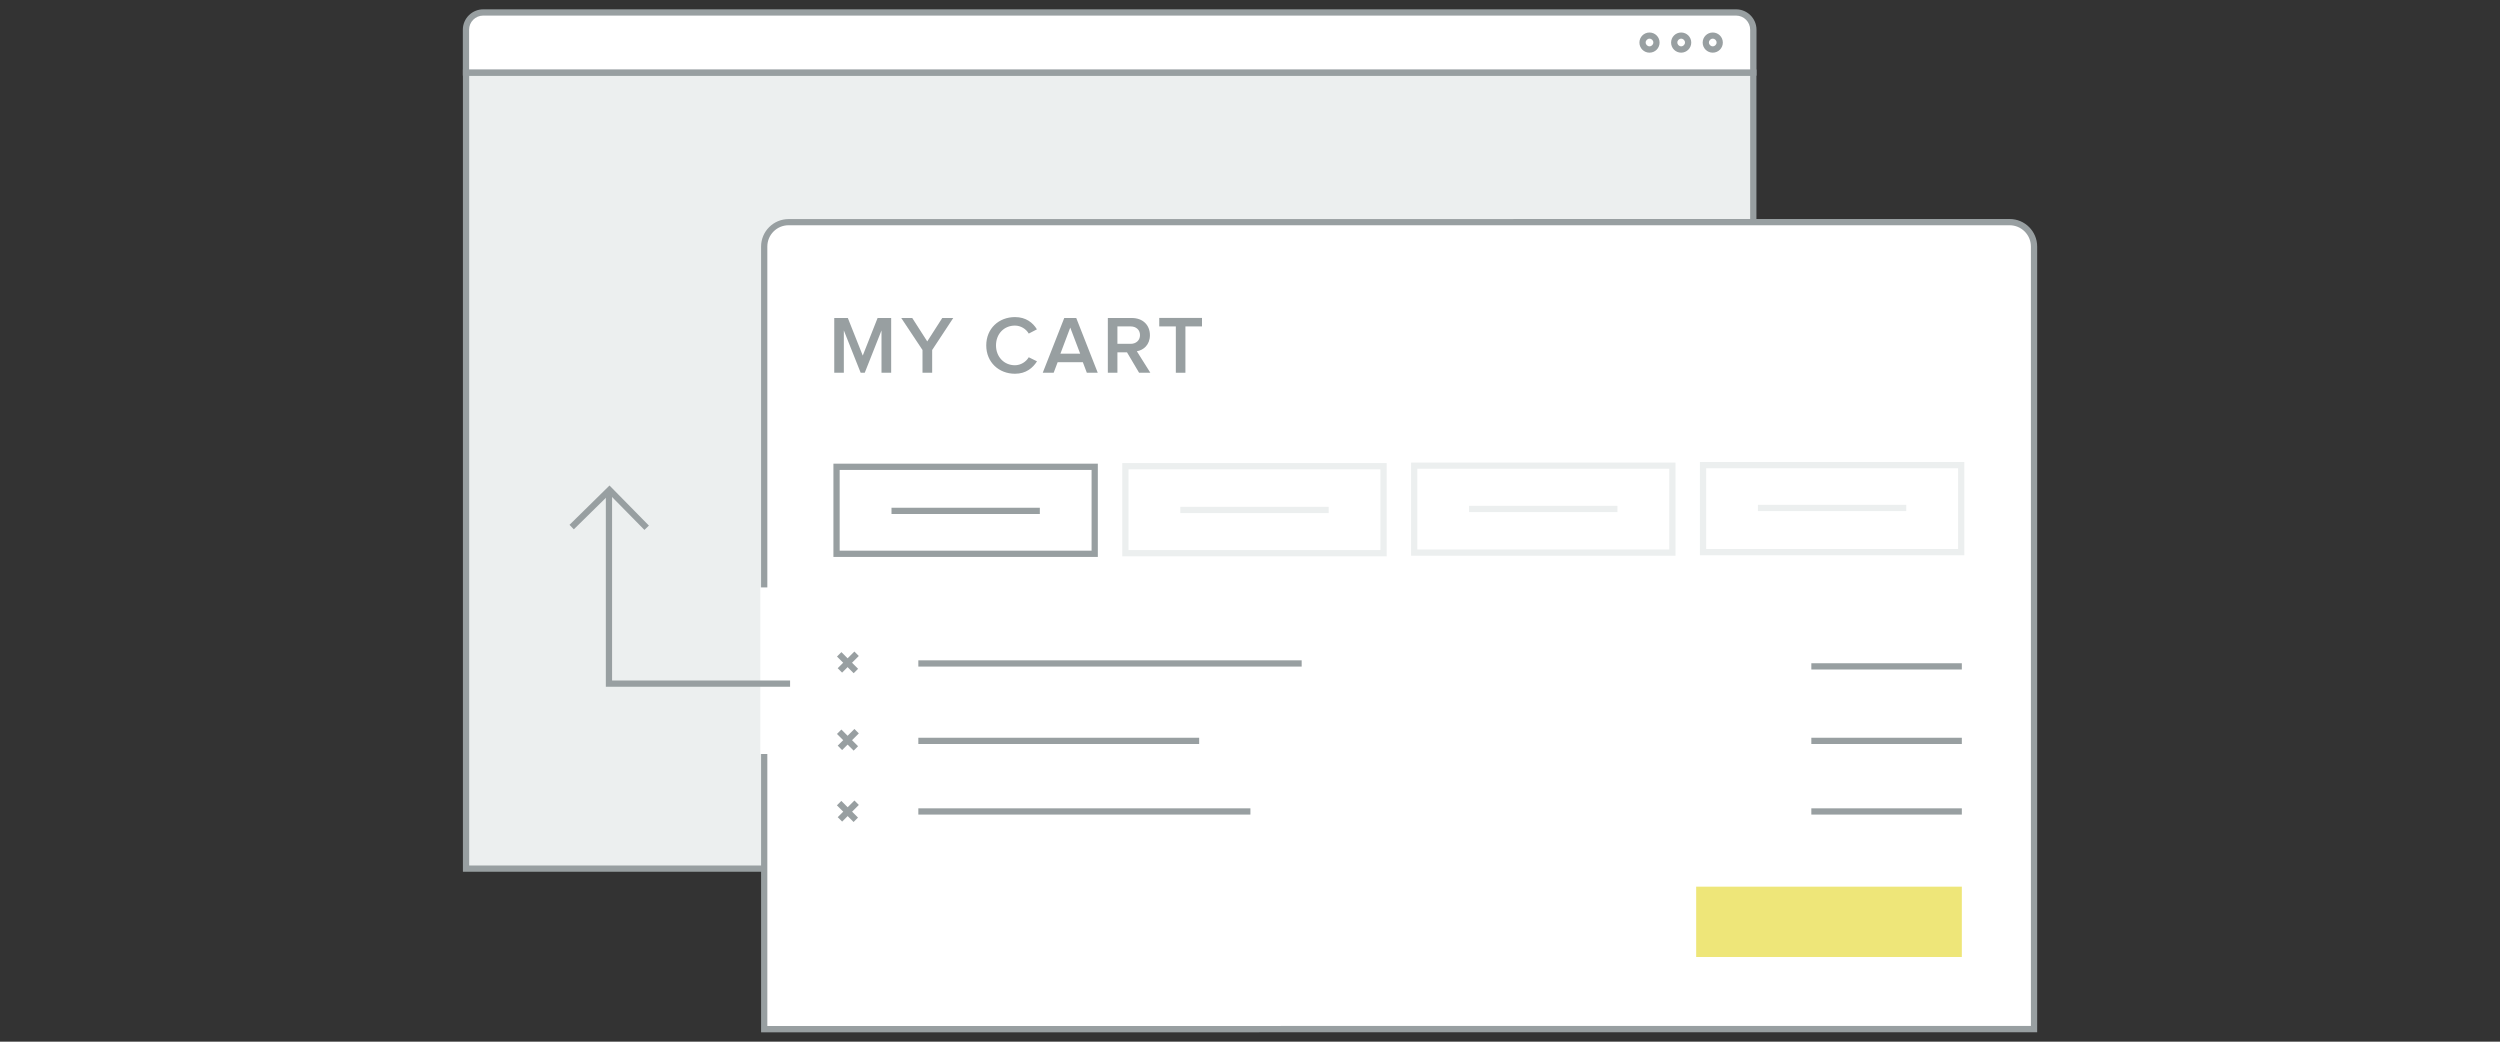 <?xml version="1.0" encoding="utf-8"?>
<!-- Generator: Adobe Illustrator 22.0.1, SVG Export Plug-In . SVG Version: 6.00 Build 0)  -->
<svg version="1.1" xmlns="http://www.w3.org/2000/svg" xmlns:xlink="http://www.w3.org/1999/xlink" x="0px" y="0px" width="300px"
	 height="125px" viewBox="0 0 300 125" enable-background="new 0 0 300 125" xml:space="preserve">
<rect x="0" y="0" width="300" height="125" fill="#333333" stroke="none"/>
<g id="Layer_1">
	<g>
		<g>
			<g>
				<g>
					<rect x="55.92" y="8.71" fill="#ECEFEF" width="154.47" height="95.52"/>
					<path fill="#989FA1" d="M210.77,104.61H55.55V8.34h155.22V104.61z M56.3,103.86h153.72V9.09H56.3V103.86z"/>
				</g>
			</g>
			<g>
				<path fill="#FFFFFF" d="M210.4,8.71H55.92V3.57c0-1.14,0.93-2.07,2.07-2.07h150.34c1.14,0,2.07,0.93,2.07,2.07V8.71z"/>
				<path fill="#989FA1" d="M210.77,9.08H55.54V3.57c0-1.35,1.1-2.45,2.45-2.45h150.34c1.35,0,2.45,1.1,2.45,2.45V9.08z M56.29,8.33
					h153.73V3.57c0-0.94-0.76-1.7-1.7-1.7H57.99c-0.94,0-1.7,0.76-1.7,1.7V8.33z"/>
			</g>
			<path fill="#989FA1" d="M205.53,6.32c-0.67,0-1.21-0.54-1.21-1.21s0.54-1.21,1.21-1.21c0.67,0,1.21,0.54,1.21,1.21
				S206.2,6.32,205.53,6.32z M205.53,4.64c-0.25,0-0.46,0.21-0.46,0.46s0.21,0.46,0.46,0.46s0.46-0.21,0.46-0.46
				S205.79,4.64,205.53,4.64z"/>
			<path fill="#989FA1" d="M201.74,6.32c-0.67,0-1.21-0.54-1.21-1.21s0.54-1.21,1.21-1.21c0.67,0,1.21,0.54,1.21,1.21
				S202.4,6.32,201.74,6.32z M201.74,4.64c-0.25,0-0.46,0.21-0.46,0.46s0.21,0.46,0.46,0.46s0.46-0.21,0.46-0.46
				S201.99,4.64,201.74,4.64z"/>
			<path fill="#989FA1" d="M197.94,6.32c-0.67,0-1.21-0.54-1.21-1.21s0.54-1.21,1.21-1.21s1.21,0.54,1.21,1.21
				S198.61,6.32,197.94,6.32z M197.94,4.64c-0.25,0-0.46,0.21-0.46,0.46s0.21,0.46,0.46,0.46s0.46-0.21,0.46-0.46
				S198.2,4.64,197.94,4.64z"/>
		</g>
		<g>
			<g>
				<path fill="#FFFFFF" d="M244.08,123.49L91.7,123.5l0-93.91c0-1.62,1.31-2.93,2.93-2.93l146.52-0.01c1.62,0,2.93,1.31,2.93,2.93
					L244.08,123.49z"/>
				<path fill="#989FA1" d="M91.33,123.88l0-94.29c0-1.82,1.48-3.3,3.3-3.3l146.53-0.01c1.82,0,3.3,1.48,3.3,3.3l0,94.29
					L91.33,123.88z M241.15,27.03L94.63,27.03c-1.41,0-2.55,1.15-2.55,2.55l0,93.54l151.63-0.01l0-93.54
					C243.7,28.17,242.56,27.03,241.15,27.03z"/>
			</g>
			<path fill="#ECEFEF" d="M235.72,66.63h-31.73V55.44h31.73V66.63z M204.74,65.88h30.23v-9.69h-30.23V65.88z"/>
			<rect x="203.54" y="106.4" fill="#EEE679" width="31.88" height="8.44"/>
			<rect x="110.2" y="79.24" fill="#989FA1" width="46" height="0.75"/>
			<rect x="217.36" y="79.59" fill="#989FA1" width="18.06" height="0.75"/>
			<rect x="210.95" y="60.58" fill="#ECEFEF" width="17.8" height="0.75"/>
			<path fill="#ECEFEF" d="M201.06,66.69h-31.73V55.51h31.73V66.69z M170.08,65.94h30.23v-9.69h-30.23V65.94z"/>
			<rect x="176.29" y="60.7" fill="#ECEFEF" width="17.8" height="0.75"/>
			<path fill="#ECEFEF" d="M166.4,66.76h-31.73V55.57h31.73V66.76z M135.42,66.01h30.23v-9.69h-30.23V66.01z"/>
			<rect x="141.64" y="60.82" fill="#ECEFEF" width="17.8" height="0.75"/>
			<path fill="#989FA1" d="M131.74,66.83h-31.73V55.64h31.73V66.83z M100.76,66.08h30.23v-9.69h-30.23V66.08z"/>
			<rect x="106.98" y="60.93" fill="#989FA1" width="17.8" height="0.75"/>
			<rect x="110.2" y="88.53" fill="#989FA1" width="33.7" height="0.75"/>
			<rect x="217.36" y="88.53" fill="#989FA1" width="18.06" height="0.75"/>
			<rect x="110.2" y="97" fill="#989FA1" width="39.85" height="0.75"/>
			<rect x="217.36" y="97" fill="#989FA1" width="18.06" height="0.75"/>
			
				<rect x="101.34" y="78.07" transform="matrix(0.707 -0.707 0.707 0.707 -26.404 95.236)" fill="#989FA1" width="0.75" height="2.83"/>
			
				<rect x="100.3" y="79.11" transform="matrix(0.708 -0.707 0.707 0.708 -26.422 95.087)" fill="#989FA1" width="2.83" height="0.75"/>
			
				<rect x="101.34" y="87.36" transform="matrix(0.707 -0.707 0.707 0.707 -32.975 97.959)" fill="#989FA1" width="0.75" height="2.83"/>
			
				<rect x="100.3" y="88.4" transform="matrix(0.708 -0.707 0.707 0.708 -32.986 97.802)" fill="#989FA1" width="2.83" height="0.75"/>
			
				<rect x="101.34" y="95.94" transform="matrix(0.707 -0.707 0.707 0.707 -39.048 100.458)" fill="#989FA1" width="0.75" height="2.83"/>
			
				<rect x="100.3" y="96.98" transform="matrix(0.708 -0.707 0.707 0.708 -39.051 100.311)" fill="#989FA1" width="2.83" height="0.75"/>
			<rect x="91.24" y="70.49" fill="#FFFFFF" width="4.98" height="19.99"/>
			<g>
				<path fill="#989FA1" d="M105.78,44.73v-5.08l-2.01,5.08h-0.49l-2.02-5.08v5.08h-1.15v-6.57h1.63l1.79,4.51l1.78-4.51h1.63v6.57
					H105.78z"/>
				<path fill="#989FA1" d="M110.7,44.73V42l-2.55-3.84h1.32l1.8,2.81l1.8-2.81h1.32L111.86,42v2.73H110.7z"/>
				<path fill="#989FA1" d="M118.35,41.45c0-2.03,1.51-3.4,3.45-3.4c1.32,0,2.15,0.68,2.63,1.47l-0.98,0.51
					c-0.31-0.55-0.96-0.96-1.66-0.96c-1.3,0-2.27,0.99-2.27,2.38c0,1.37,0.97,2.38,2.27,2.38c0.7,0,1.34-0.41,1.66-0.96l0.99,0.49
					c-0.5,0.79-1.32,1.49-2.64,1.49C119.86,44.85,118.35,43.47,118.35,41.45z"/>
				<path fill="#989FA1" d="M130.42,44.73l-0.48-1.27h-3.02l-0.48,1.27h-1.31l2.58-6.57h1.44l2.58,6.57H130.42z M128.43,39.31
					l-1.18,3.13h2.37L128.43,39.31z"/>
				<path fill="#989FA1" d="M136.69,44.73l-1.45-2.45h-1.15v2.45h-1.15v-6.57h2.89c1.3,0,2.16,0.84,2.16,2.06
					c0,1.16-0.77,1.8-1.57,1.93l1.62,2.58H136.69z M136.8,40.21c0-0.63-0.47-1.04-1.12-1.04h-1.59v2.09h1.59
					C136.32,41.26,136.8,40.85,136.8,40.21z"/>
				<path fill="#989FA1" d="M141.1,44.73v-5.56h-1.99v-1.02h5.13v1.02h-1.99v5.56H141.1z"/>
			</g>
		</g>
		<g>
			<polygon fill="#989FA1" points="94.81,82.41 72.7,82.41 72.7,59 73.45,59 73.45,81.66 94.81,81.66 			"/>
			<polygon fill="#989FA1" points="77.33,63.59 73.13,59.32 68.86,63.52 68.34,62.98 73.14,58.26 77.87,63.07 			"/>
		</g>
	</g>
</g>
<g id="Layer_2">
</g>
<g id="Layer_3">
</g>
<g id="Layer_4">
</g>
<g id="Layer_5">
</g>
<g id="Layer_6">
</g>
</svg>
